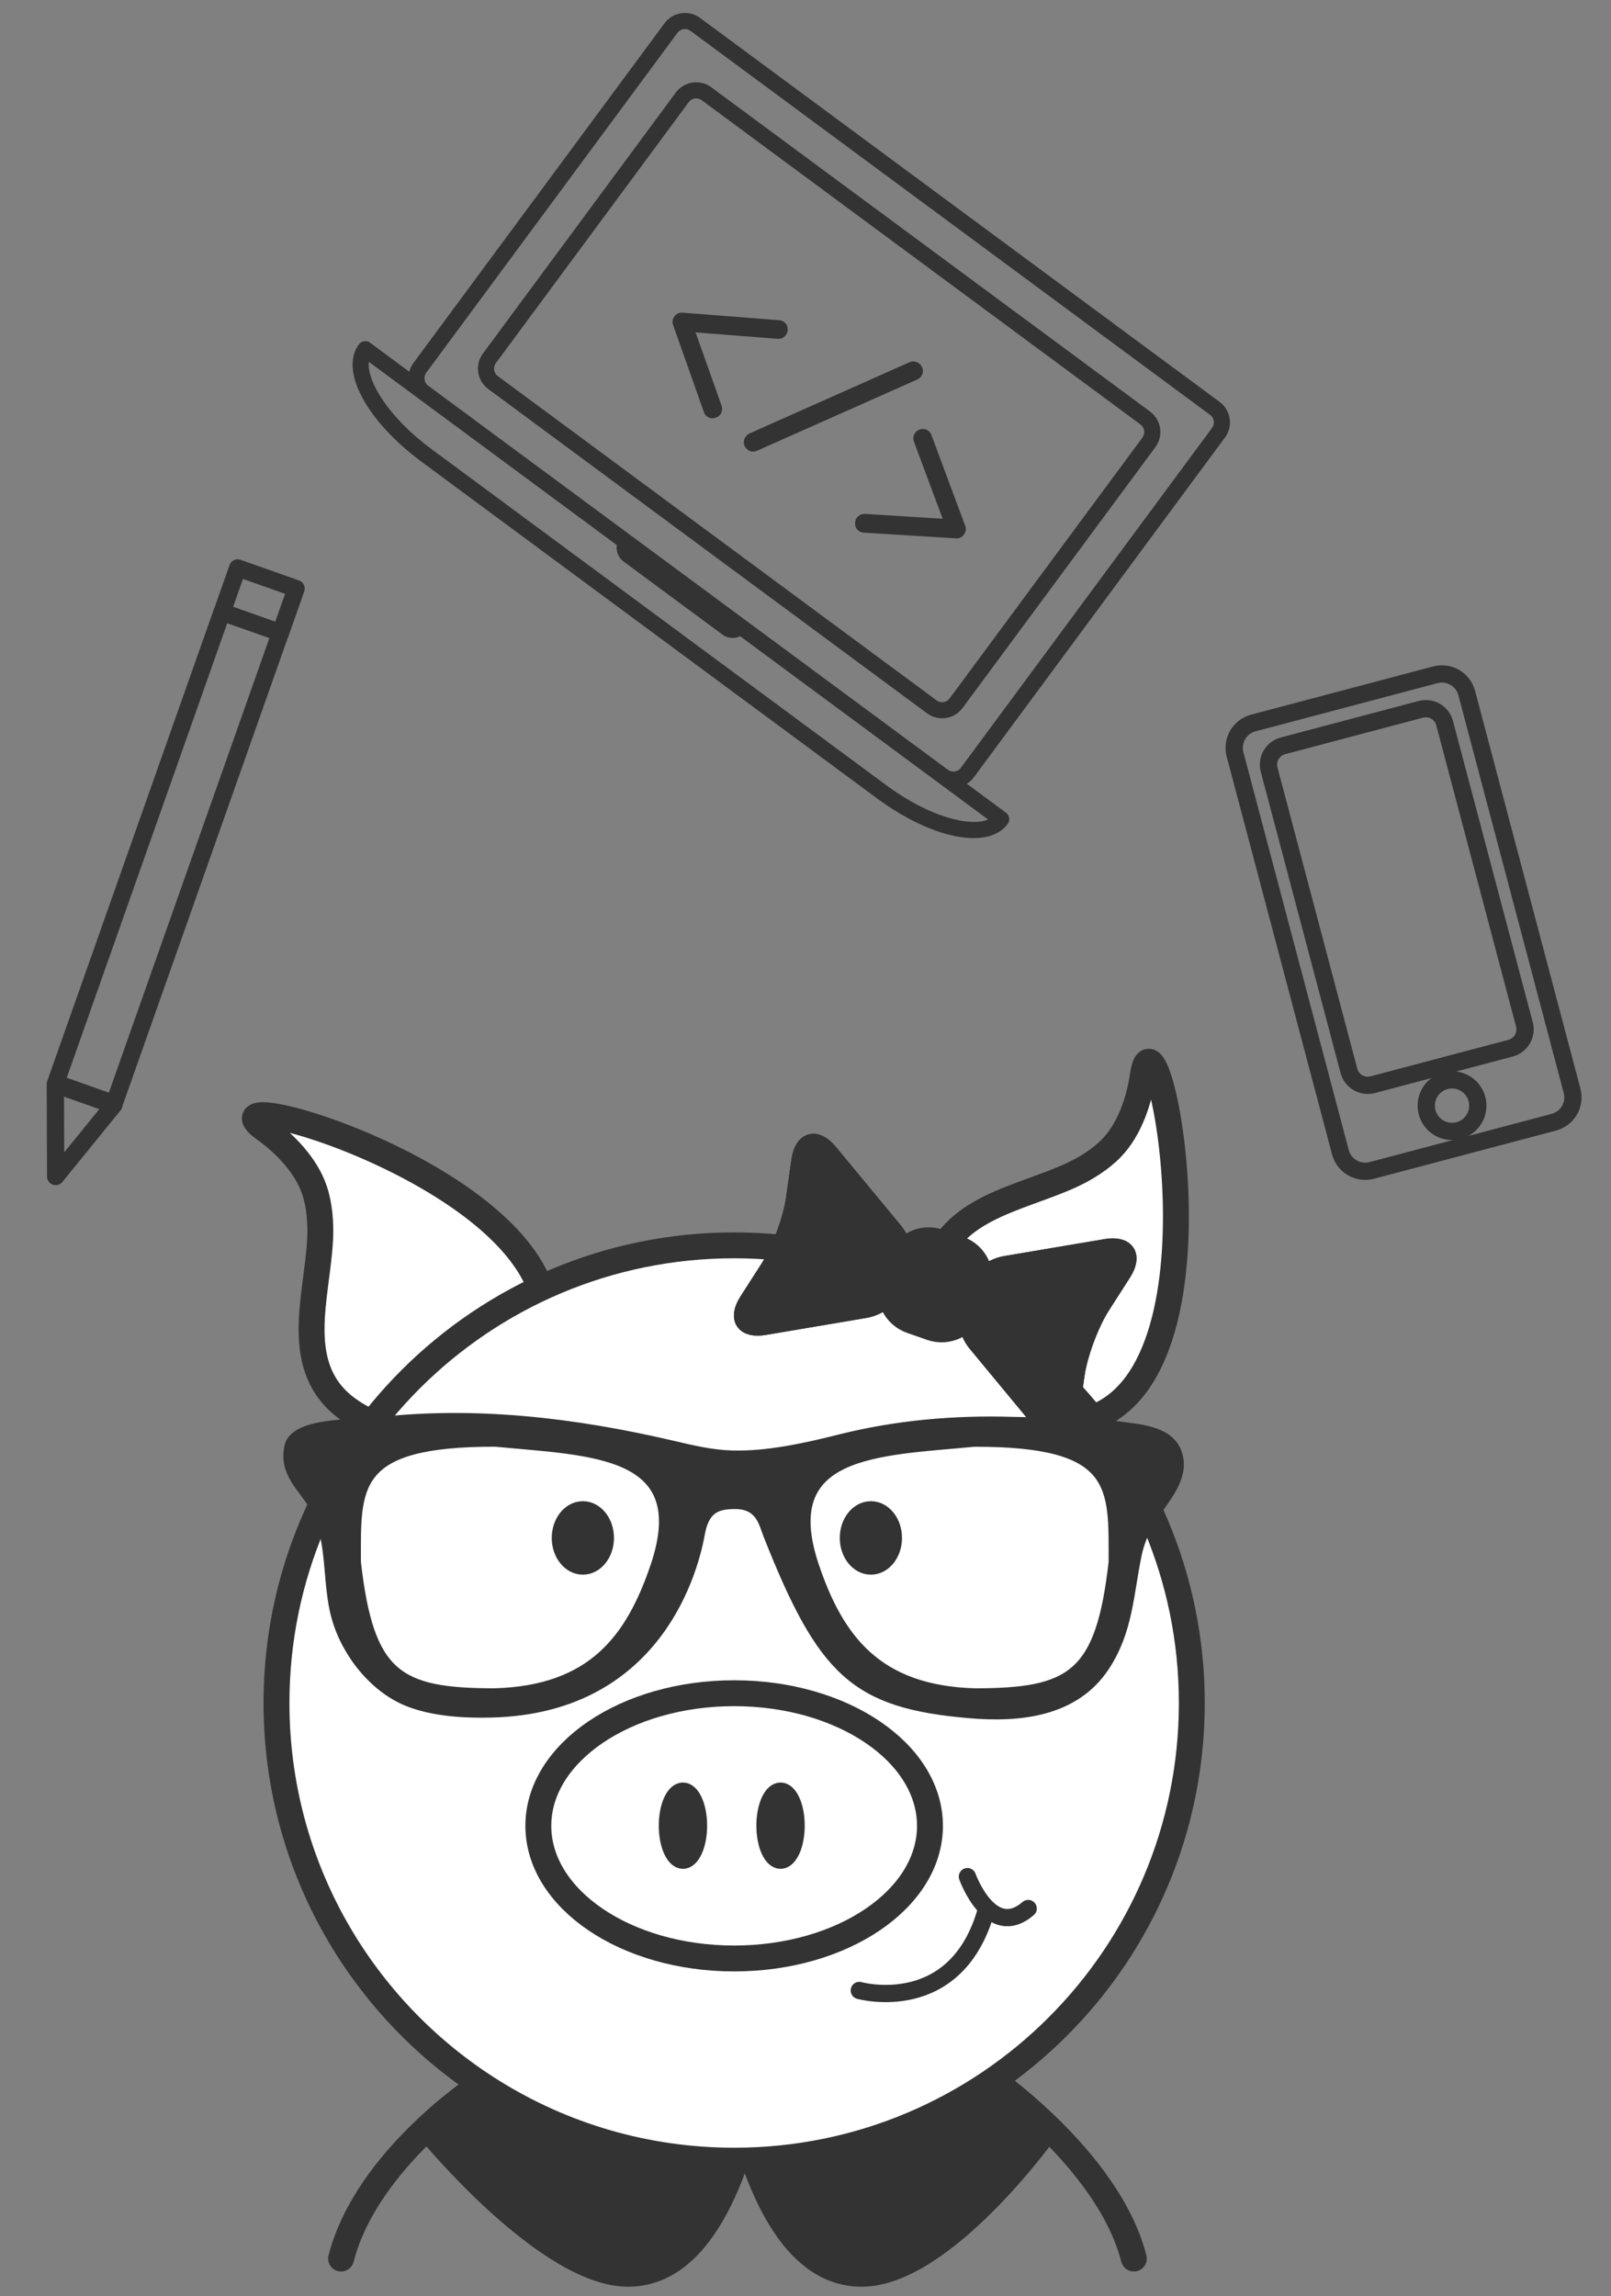 <?xml version="1.0" encoding="utf-8"?>
<!-- Generator: Adobe Illustrator 17.0.2, SVG Export Plug-In . SVG Version: 6.00 Build 0)  -->
<!DOCTYPE svg PUBLIC "-//W3C//DTD SVG 1.1//EN" "http://www.w3.org/Graphics/SVG/1.1/DTD/svg11.dtd">
<svg version="1.1" id="Layer_1" xmlns="http://www.w3.org/2000/svg" xmlns:xlink="http://www.w3.org/1999/xlink" x="0px" y="0px"
	 width="186.62px" height="265.97px" viewBox="0 0 186.62 265.97" enable-background="new 0 0 186.62 265.97" xml:space="preserve">
<rect x="0" y="0" width="186.62" height="265.97" fill="#808080" stroke="none"/>
<g>
	<g>
		<path fill="#333333" stroke="#333333" stroke-width="3" stroke-linejoin="round" stroke-miterlimit="10" d="M120.988,246.944
			c0,0-11.829,16.453-21.183,16.453c-4.996,0-9.986-4.046-13.525-16.451l0.613,0.336c0,0,8.638,3.079,25.909-6.836L120.988,246.944z
			"/>
		<path fill="#333333" stroke="#333333" stroke-width="3" stroke-linejoin="round" stroke-miterlimit="10" d="M85.717,247.282
			l0.563-0.336c-3.539,12.405-8.523,16.451-13.513,16.451c-9.336,0-22.839-16.453-22.839-16.453l10.998-7.528
			C78.204,249.331,85.717,247.282,85.717,247.282z"/>
	</g>
	<path fill="none" stroke="#333333" stroke-width="3" stroke-linecap="round" stroke-linejoin="round" stroke-miterlimit="10" d="
		M55.75,241.434c0,0-13.263,8.602-16.238,20.201"/>
	<path fill="none" stroke="#333333" stroke-width="3" stroke-linecap="round" stroke-linejoin="round" stroke-miterlimit="10" d="
		M114.269,240.446c0,0,14.103,9.59,17.078,21.189"/>
</g>
<g>
	
		<rect x="15.891" y="70.454" transform="matrix(0.943 0.333 -0.333 0.943 34.191 -0.817)" fill="none" stroke="#333333" stroke-width="2" stroke-linecap="round" stroke-linejoin="round" stroke-miterlimit="10" width="7.176" height="57.842"/>
	
		<polygon fill="none" stroke="#333333" stroke-width="2" stroke-linecap="round" stroke-linejoin="round" stroke-miterlimit="10" points="
		6.409,125.622 13.176,128.011 6.448,136.29 	"/>
	
		<rect x="26.421" y="66.838" transform="matrix(-0.943 -0.333 0.333 -0.943 35.155 145.119)" fill="none" stroke="#333333" stroke-width="2" stroke-linecap="round" stroke-linejoin="round" stroke-miterlimit="10" width="7.176" height="5.42"/>
</g>
<g>
	<path fill="none" stroke="#333333" stroke-width="2" stroke-linecap="round" stroke-linejoin="round" stroke-miterlimit="10" d="
		M182.111,126.361c0.421,1.588-0.526,3.217-2.114,3.637l-21.089,5.585c-1.588,0.421-3.217-0.526-3.637-2.114l-12.203-46.078
		c-0.421-1.588,0.526-3.217,2.114-3.637l21.089-5.585c1.588-0.421,3.217,0.526,3.637,2.114L182.111,126.361z"/>
	<path fill="none" stroke="#333333" stroke-width="2" stroke-linecap="round" stroke-linejoin="round" stroke-miterlimit="10" d="
		M176.588,118.666c0.319,1.203-0.398,2.436-1.601,2.755l-15.972,4.23c-1.203,0.319-2.436-0.398-2.755-1.601l-9.242-34.897
		c-0.319-1.203,0.398-2.436,1.601-2.755l15.972-4.23c1.203-0.319,2.436,0.398,2.755,1.601L176.588,118.666z"/>
	
		<circle fill="none" stroke="#333333" stroke-width="2" stroke-linecap="round" stroke-linejoin="round" stroke-miterlimit="10" cx="168.205" cy="128.08" r="2.988"/>
</g>
<path fill="#FFFFFF" stroke="#333333" stroke-width="3" stroke-linecap="round" stroke-miterlimit="10" d="M63.046,155.02
	c3.77-17.623-41.142-30.494-32.395-24.23c2.389,1.71,4.825,4.246,5.775,7.066c0.6,1.773,0.747,3.83,0.657,5.684
	c-0.327,6.709-3.389,14.943,3.242,19.71c1.796,1.293,4.01,2.226,6.221,2.494"/>
<path fill="#FFFFFF" stroke="#333333" stroke-width="3" stroke-linecap="round" stroke-miterlimit="10" d="M125.798,164.504
	c17.38-4.769,8.122-50.562,6.589-39.914c-0.418,2.908-1.547,6.238-3.612,8.381c-1.297,1.349-3.056,2.427-4.742,3.201
	c-6.106,2.8-14.825,3.873-16.002,11.954c-0.32,2.189-0.129,4.584,0.651,6.671"/>
<path fill="#FFFFFF" stroke="#333333" stroke-width="3" stroke-miterlimit="10" d="M138.061,197.278
	c0,29.28-23.736,53.016-53.016,53.016c-10.283,0-19.882-2.928-28.01-7.995c-15.015-9.361-25.006-26.025-25.006-45.022
	c0-29.28,23.736-53.016,53.016-53.016S138.061,167.998,138.061,197.278z"/>
<ellipse fill="#FFFFFF" stroke="#333333" stroke-width="3" stroke-miterlimit="10" cx="85.045" cy="211.508" rx="22.684" ry="15.364"/>
<g>
	<g>
		<path fill="#333333" stroke="#333333" stroke-width="2" stroke-miterlimit="10" d="M112.108,150.048
			c0.614-1.652,2.562-3.248,4.329-3.548c1.767-0.3,5.128-0.868,7.468-1.263l4.235-0.715c2.34-0.395,3.207,0.917,1.928,2.915
			l-2.478,3.869c-1.28,1.998-2.603,5.556-2.94,7.905l-0.652,4.546c-0.337,2.349-1.851,2.775-3.364,0.947l-2.738-3.307
			c-1.513-1.828-3.686-4.453-4.828-5.834C111.927,154.18,111.494,151.699,112.108,150.048z"/>
		
			<path fill="#333333" stroke="#333333" stroke-width="2" stroke-linecap="round" stroke-linejoin="round" stroke-miterlimit="10" d="
			M112.108,150.048c0.614-1.652,2.562-3.248,4.329-3.548c1.767-0.3,5.128-0.868,7.468-1.263l4.235-0.715
			c2.34-0.395,3.207,0.917,1.928,2.915l-2.478,3.869c-1.28,1.998-2.603,5.556-2.94,7.905l-0.652,4.546
			c-0.337,2.349-1.851,2.775-3.364,0.947l-2.738-3.307c-1.513-1.828-3.686-4.453-4.828-5.834
			C111.927,154.18,111.494,151.699,112.108,150.048z"/>
	</g>
	<g>
		<path fill="#333333" stroke="#333333" stroke-width="2" stroke-miterlimit="10" d="M104.566,148.129
			c-0.614,1.652-2.562,3.249-4.328,3.548c-1.767,0.299-5.127,0.868-7.467,1.263l-4.235,0.716c-2.34,0.395-3.207-0.916-1.928-2.915
			l2.478-3.869c1.28-1.999,2.602-5.556,2.939-7.905l0.652-4.546c0.337-2.349,1.85-2.775,3.364-0.947l2.738,3.308
			c1.513,1.828,3.686,4.453,4.827,5.834C104.747,143.995,105.18,146.477,104.566,148.129z"/>
		
			<path fill="#333333" stroke="#333333" stroke-width="2" stroke-linecap="round" stroke-linejoin="round" stroke-miterlimit="10" d="
			M104.566,148.129c-0.614,1.652-2.562,3.249-4.328,3.548c-1.767,0.299-5.127,0.868-7.467,1.263l-4.235,0.716
			c-2.34,0.395-3.207-0.916-1.928-2.915l2.478-3.869c1.28-1.999,2.602-5.556,2.939-7.905l0.652-4.546
			c0.337-2.349,1.85-2.775,3.364-0.947l2.738,3.308c1.513,1.828,3.686,4.453,4.827,5.834
			C104.747,143.995,105.18,146.477,104.566,148.129z"/>
	</g>
	
		<path fill="#333333" stroke="#333333" stroke-width="2" stroke-linecap="round" stroke-linejoin="round" stroke-miterlimit="10" d="
		M112.947,151.746c-0.746,2.14-3.087,3.268-5.228,2.521l-2.305-0.805c-2.14-0.747-3.268-3.089-2.522-5.227l0.804-2.306
		c0.748-2.14,3.088-3.271,5.229-2.523l2.305,0.806c2.142,0.747,3.271,3.087,2.523,5.228L112.947,151.746z"/>
</g>
<ellipse fill="#333333" stroke="#333333" stroke-width="2" stroke-miterlimit="10" cx="67.519" cy="178.155" rx="2.604" ry="3.255"/>
<ellipse fill="#333333" stroke="#333333" stroke-width="2" stroke-miterlimit="10" cx="100.885" cy="178.155" rx="2.604" ry="3.255"/>
<ellipse fill="#333333" stroke="#333333" stroke-width="2" stroke-miterlimit="10" cx="79.114" cy="211.487" rx="1.801" ry="4.001"/>
<g>
	<path fill="none" stroke="#333333" stroke-width="2" stroke-linecap="round" stroke-linejoin="round" stroke-miterlimit="10" d="
		M99.543,230.579c0,0,11.319,3.165,14.759-9.495"/>
	<path fill="none" stroke="#333333" stroke-width="2" stroke-linecap="round" stroke-linejoin="round" stroke-miterlimit="10" d="
		M112.066,217.391c0,0,2.679,7.449,7.039,3.693"/>
</g>
<ellipse fill="#333333" stroke="#333333" stroke-width="2" stroke-miterlimit="10" cx="90.419" cy="211.487" rx="1.801" ry="4.001"/>
<path fill="#333333" stroke="#333333" stroke-miterlimit="10" d="M136.433,168.367c-0.94-2.863-4.793-2.882-7.231-3.27
	c-3.943-0.625-7.996-0.346-11.975-0.467c-6.704-0.2-13.413,0.388-19.929,2.026c-3.919,0.989-8.469,1.996-12.515,1.868
	c-2.427-0.073-4.726-0.637-6.904-1.147c-11.332-2.639-22.877-4.028-34.488-2.663c-2.117,0.249-9.33-0.109-9.943,2.833
	c-0.667,3.191,1.571,4.659,2.918,7.049c0.698,1.238,1.086,2.584,1.341,3.974c0.528,2.918,0.394,5.933,1.201,8.809
	c1.165,4.162,4.447,8.335,8.56,9.876c2.9,1.092,6.437,1.292,9.512,1.207c18.388-0.479,23.168-15.197,24.175-20.796
	c0.54-3.003,2.087-3.312,3.816-3.355c3.064-0.085,3.415,2.154,3.949,3.513c6.303,15.931,10.095,19.559,23.32,20.711
	c5.915,0.516,12.267-0.158,15.773-5.442c2.718-4.107,2.785-8.317,3.731-12.94c0.273-1.304,0.746-2.512,1.395-3.67
	C134.467,174.088,137.446,171.449,136.433,168.367z M75.84,181.44c-2.815,8.299-7.225,14.329-18.558,14.633
	c-11.223,0-14.481-2.044-15.973-15.112c0-8.772-0.576-13.905,16.07-13.874C68.603,168.167,80.372,168.058,75.84,181.44z
	 M128.923,180.961c-1.492,13.067-4.75,15.112-15.973,15.112c-11.332-0.303-15.743-6.327-18.558-14.633
	c-4.532-13.383,7.237-13.274,18.46-14.347C129.499,167.057,128.923,172.195,128.923,180.961z"/>
<g>
	<path fill="#333333" d="M133.228,47.678L82.392,10.107c-1.307-0.966-3.147-0.685-4.108,0.616L55.942,40.954
		c-0.962,1.302-0.692,3.143,0.616,4.109l50.837,37.572c1.301,0.962,3.146,0.685,4.109-0.617l22.343-30.231
		C134.806,50.485,134.53,48.64,133.228,47.678z M110.004,80.91c-0.351,0.475-1.022,0.581-1.502,0.227L57.665,43.565
		c-0.48-0.354-0.575-1.028-0.224-1.502l22.343-30.231c0.35-0.474,1.022-0.579,1.501-0.225l50.837,37.572
		c0.48,0.355,0.575,1.028,0.225,1.501L110.004,80.91z"/>
	<path fill="#333333" d="M116.535,94.145l-4.537-3.353c0.303-0.184,0.579-0.433,0.805-0.738l29.105-39.381
		c0.962-1.301,0.685-3.146-0.616-4.108L81.091,2.073c-1.301-0.962-3.148-0.685-4.109,0.616L47.877,42.069
		c-0.226,0.305-0.383,0.643-0.468,0.987l-4.538-3.354c-0.414-0.306-0.993-0.224-1.303,0.196c-2.242,3.034,0.895,8.885,7.304,13.622
		l52.695,38.945c6.408,4.736,12.922,6.017,15.164,2.983C117.041,95.029,116.95,94.452,116.535,94.145z M102.675,90.966
		L49.979,52.021c-4.952-3.66-7.502-7.862-7.252-10.107l5.768,4.263L71.45,63.141c-0.108,0.711,0.169,1.451,0.793,1.912l11.438,8.454
		c0.623,0.461,1.413,0.508,2.06,0.196l22.955,16.965l5.767,4.262C112.391,95.83,107.626,94.626,102.675,90.966z M49.377,43.177
		l29.105-39.38c0.35-0.474,1.022-0.579,1.501-0.225l60.201,44.492c0.48,0.354,0.575,1.028,0.225,1.501l-29.105,39.381
		c-0.351,0.474-1.021,0.578-1.5,0.224L49.603,44.678C49.123,44.323,49.027,43.651,49.377,43.177z"/>
</g>
<g>
	<path fill="#333333" stroke="#333333" stroke-width="0.607" stroke-miterlimit="10" d="M78.388,36.815
		c0.169-0.225,0.396-0.321,0.679-0.29l11.155,0.869c0.221,0.008,0.402,0.093,0.542,0.255c0.139,0.162,0.198,0.349,0.176,0.559
		c-0.008,0.222-0.096,0.406-0.263,0.553c-0.168,0.147-0.357,0.209-0.567,0.187l-9.975-0.782l3.167,8.925
		c0.068,0.211,0.06,0.415-0.026,0.612c-0.086,0.197-0.238,0.327-0.456,0.39c-0.264,0.108-0.508,0.078-0.733-0.092
		c-0.116-0.088-0.206-0.218-0.269-0.39l-3.559-10.057C78.153,37.315,78.196,37.069,78.388,36.815z"/>
	<path fill="#333333" stroke="#333333" stroke-width="0.607" stroke-miterlimit="10" d="M86.519,50.96
		c0.076-0.199,0.213-0.354,0.411-0.466l18.573-8.265c0.196-0.079,0.394-0.078,0.594,0.004c0.2,0.082,0.346,0.227,0.44,0.434
		c0.09,0.182,0.097,0.372,0.022,0.571c-0.076,0.199-0.22,0.349-0.433,0.45l-18.564,8.254c-0.275,0.123-0.532,0.094-0.771-0.087
		c-0.102-0.077-0.19-0.178-0.266-0.303C86.445,51.356,86.443,51.159,86.519,50.96z"/>
	<path fill="#333333" stroke="#333333" stroke-width="0.607" stroke-miterlimit="10" d="M106.638,50.048
		c0.196-0.079,0.391-0.074,0.586,0.015c0.194,0.09,0.325,0.24,0.394,0.451L111.519,61c0.108,0.264,0.078,0.508-0.092,0.733
		c-0.192,0.254-0.416,0.363-0.674,0.328l-10.648-0.658c-0.184-0.013-0.333-0.064-0.449-0.151c-0.225-0.17-0.322-0.396-0.29-0.679
		c0.001-0.227,0.084-0.409,0.249-0.546c0.165-0.137,0.359-0.201,0.581-0.193l9.452,0.592l-3.493-9.376
		c-0.08-0.197-0.072-0.395,0.023-0.597C106.273,50.251,106.426,50.116,106.638,50.048z"/>
</g>
</svg>
